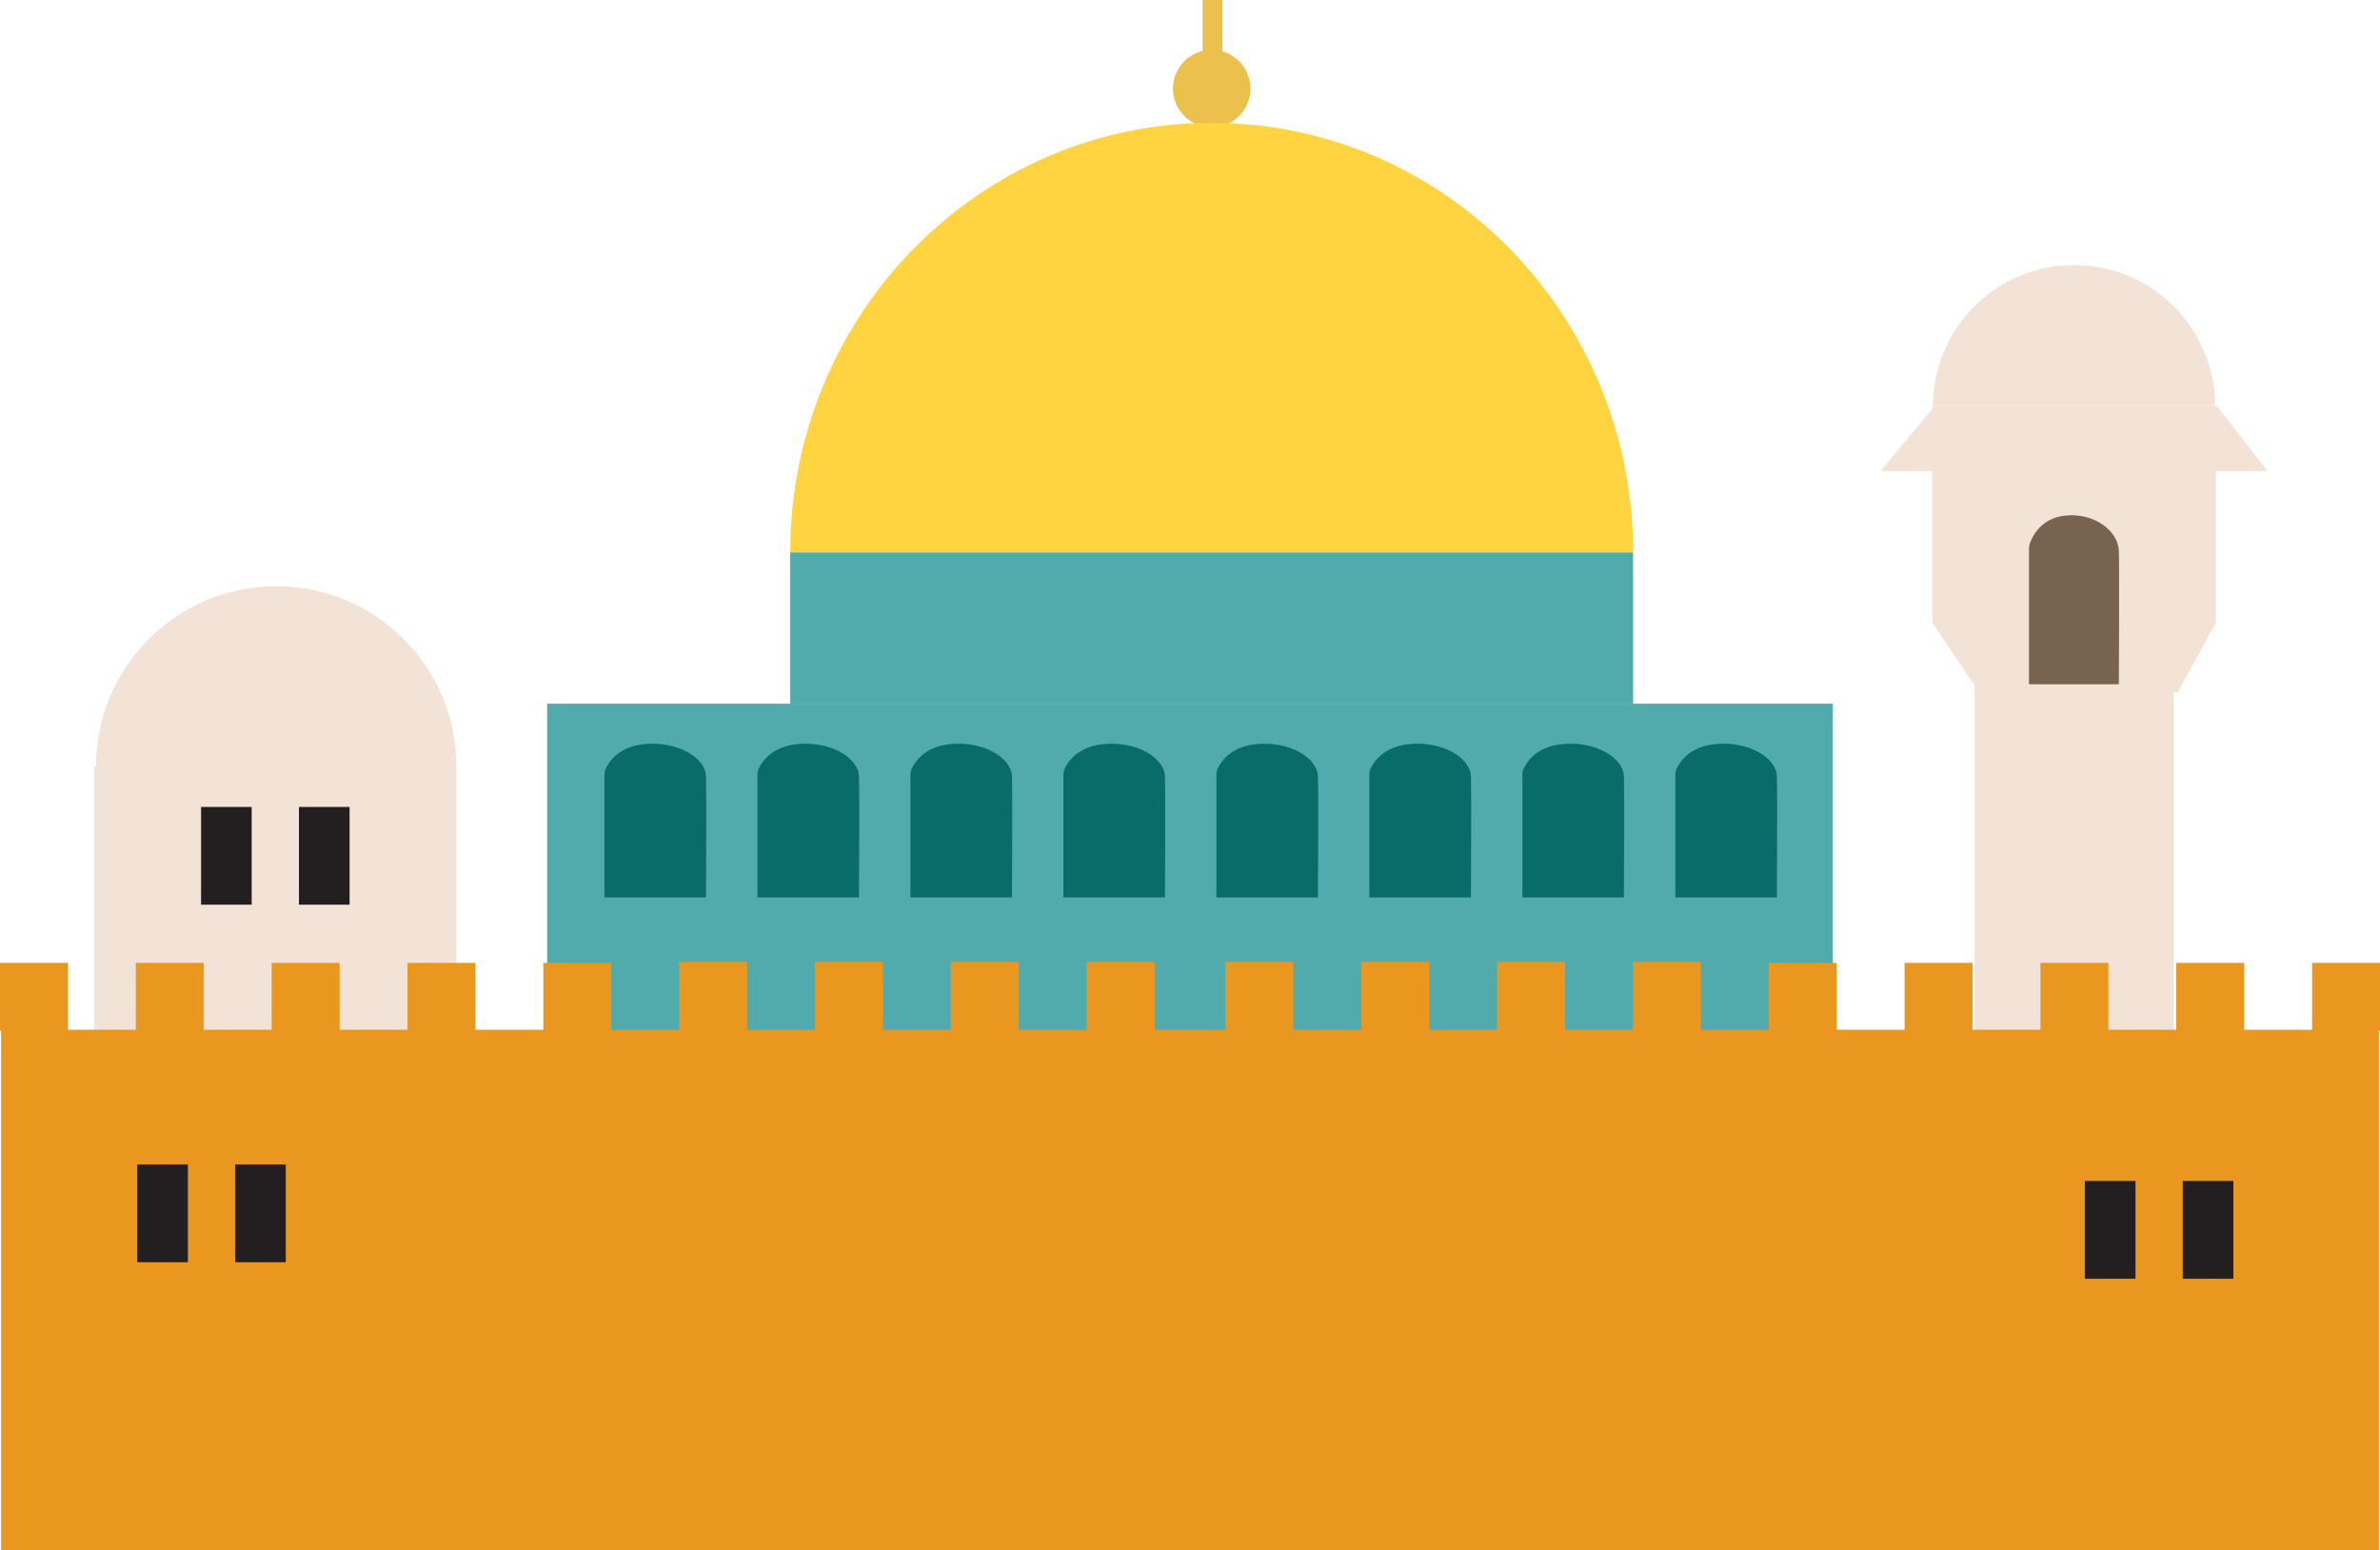<?xml version="1.0" encoding="utf-8"?>
<!-- Generator: Adobe Illustrator 16.0.0, SVG Export Plug-In . SVG Version: 6.00 Build 0)  -->
<!DOCTYPE svg PUBLIC "-//W3C//DTD SVG 1.1//EN" "http://www.w3.org/Graphics/SVG/1.1/DTD/svg11.dtd">
<svg version="1.1" id="Ebene_1" xmlns="http://www.w3.org/2000/svg" xmlns:xlink="http://www.w3.org/1999/xlink" x="0px" y="0px"
	 width="239.677px" height="156.083px" viewBox="0 0 239.677 156.083" enable-background="new 0 0 239.677 156.083"
	 xml:space="preserve">
<g>
	<rect x="198.859" y="59.29" fill="#F2E3D6" width="20.014" height="71.681"/>
	<polygon fill="#F2E3D6" points="223.144,62.706 219.33,69.708 199.315,69.708 194.589,62.706 194.589,40.9 223.144,40.9 	"/>
	<path fill="#F2E3D6" d="M194.658,40.9c0-7.847,6.361-14.209,14.209-14.209c7.846,0,14.209,6.362,14.209,14.209"/>
	<polygon fill="#F2E3D6" points="228.357,47.439 189.375,47.439 194.814,40.9 223.257,40.9 	"/>
	<path fill="#776350" d="M204.329,68.901V55.193c0,0,0.022-0.284,0.083-0.459c0.244-0.706,1.099-2.519,3.479-2.804
		c2.967-0.356,5.434,1.512,5.489,3.56c0.056,2.106,0,13.412,0,13.412H204.329z"/>
	<rect x="9.492" y="77.174" fill="#F2E3D6" width="36.468" height="27.848"/>
	<path fill="#F2E3D6" d="M9.668,77.174c0-10.021,8.125-18.146,18.146-18.146c10.022,0,18.146,8.125,18.146,18.146"/>
	<circle fill="#ECC04C" cx="122.022" cy="8.921" r="3.901"/>
	<line fill="none" stroke="#ECC04C" stroke-width="2" stroke-miterlimit="10" x1="122.103" y1="0" x2="122.103" y2="12.37"/>
	<path fill="#FFD440" d="M79.579,55.629c0-23.892,19.002-43.259,42.442-43.259c23.439,0,42.441,19.367,42.441,43.259"/>
	<rect x="79.579" y="55.629" fill="#51ABAD" width="84.883" height="15.229"/>
	<rect x="55.101" y="70.858" fill="#51ABAD" width="129.477" height="61.766"/>
	<polygon fill="#EA971F" points="232.837,96.958 232.837,103.692 225.998,103.692 225.998,96.958 219.16,96.958 219.16,103.692 
		212.32,103.692 212.32,96.958 205.48,96.958 205.48,103.692 198.64,103.692 198.64,96.958 191.8,96.958 191.8,103.692 
		184.961,103.692 184.961,96.958 178.121,96.958 178.121,103.692 171.283,103.692 171.283,96.852 164.444,96.852 164.444,103.692 
		157.603,103.692 157.603,96.852 150.763,96.852 150.763,103.692 143.925,103.692 143.925,96.852 137.085,96.852 137.085,103.692 
		130.245,103.692 130.245,96.852 123.406,96.852 123.406,103.692 123.11,103.692 116.567,103.692 116.271,103.692 116.271,96.852 
		109.431,96.852 109.431,103.692 102.592,103.692 102.592,96.852 95.751,96.852 95.751,103.692 88.912,103.692 88.912,96.852 
		82.074,96.852 82.074,103.692 75.234,103.692 75.234,96.852 68.394,96.852 68.394,103.692 61.556,103.692 61.556,96.958 
		54.716,96.958 54.716,103.692 47.876,103.692 47.876,96.958 41.037,96.958 41.037,103.692 34.197,103.692 34.197,96.958 
		27.358,96.958 27.358,103.692 20.519,103.692 20.519,96.958 13.679,96.958 13.679,103.692 6.84,103.692 6.84,96.958 0,96.958 
		0,103.797 0.11,103.797 0.11,156.083 116.567,156.083 123.11,156.083 239.566,156.083 239.566,103.797 239.677,103.797 
		239.677,96.958 	"/>
	<rect x="13.822" y="117.258" fill="#231F20" width="5.1" height="9.842"/>
	<rect x="23.681" y="117.258" fill="#231F20" width="5.098" height="9.842"/>
	<g>
		<rect x="20.247" y="81.257" fill="#231F20" width="5.099" height="9.841"/>
		<rect x="30.105" y="81.257" fill="#231F20" width="5.1" height="9.841"/>
	</g>
	<rect x="209.953" y="118.92" fill="#231F20" width="5.1" height="9.842"/>
	<rect x="219.812" y="118.92" fill="#231F20" width="5.1" height="9.842"/>
	<path fill="#096C69" d="M60.871,90.37V77.896c0,0,0.027-0.259,0.095-0.417c0.276-0.643,1.238-2.293,3.927-2.552
		c3.353-0.324,6.141,1.376,6.202,3.239c0.064,1.916,0,12.203,0,12.203H60.871z"/>
	<path fill="#096C69" d="M76.277,90.37V77.896c0,0,0.026-0.259,0.095-0.417c0.274-0.643,1.238-2.293,3.928-2.552
		c3.353-0.324,6.139,1.376,6.202,3.239c0.063,1.916,0,12.203,0,12.203H76.277z"/>
	<path fill="#096C69" d="M91.684,90.37V77.896c0,0,0.026-0.259,0.094-0.417c0.276-0.643,1.239-2.293,3.928-2.552
		c3.354-0.324,6.141,1.376,6.204,3.239c0.062,1.916,0,12.203,0,12.203H91.684z"/>
	<path fill="#096C69" d="M107.09,90.37V77.896c0,0,0.026-0.259,0.094-0.417c0.275-0.643,1.239-2.293,3.927-2.552
		c3.352-0.324,6.14,1.376,6.203,3.239c0.062,1.916,0,12.203,0,12.203H107.09z"/>
	<path fill="#096C69" d="M122.496,90.37V77.896c0,0,0.027-0.259,0.094-0.417c0.276-0.643,1.24-2.293,3.929-2.552
		c3.353-0.324,6.14,1.376,6.201,3.239c0.063,1.916,0,12.203,0,12.203H122.496z"/>
	<path fill="#096C69" d="M137.902,90.37V77.896c0,0,0.026-0.259,0.094-0.417c0.276-0.643,1.239-2.293,3.928-2.552
		c3.352-0.324,6.139,1.376,6.203,3.239c0.062,1.916,0,12.203,0,12.203H137.902z"/>
	<path fill="#096C69" d="M153.31,90.37V77.896c0,0,0.025-0.259,0.094-0.417c0.274-0.643,1.238-2.293,3.926-2.552
		c3.354-0.324,6.141,1.376,6.203,3.239c0.063,1.916,0,12.203,0,12.203H153.31z"/>
	<path fill="#096C69" d="M168.715,90.37V77.896c0,0,0.026-0.259,0.095-0.417c0.273-0.643,1.239-2.293,3.926-2.552
		c3.354-0.324,6.141,1.376,6.203,3.239c0.062,1.916,0,12.203,0,12.203H168.715z"/>
</g>
</svg>
